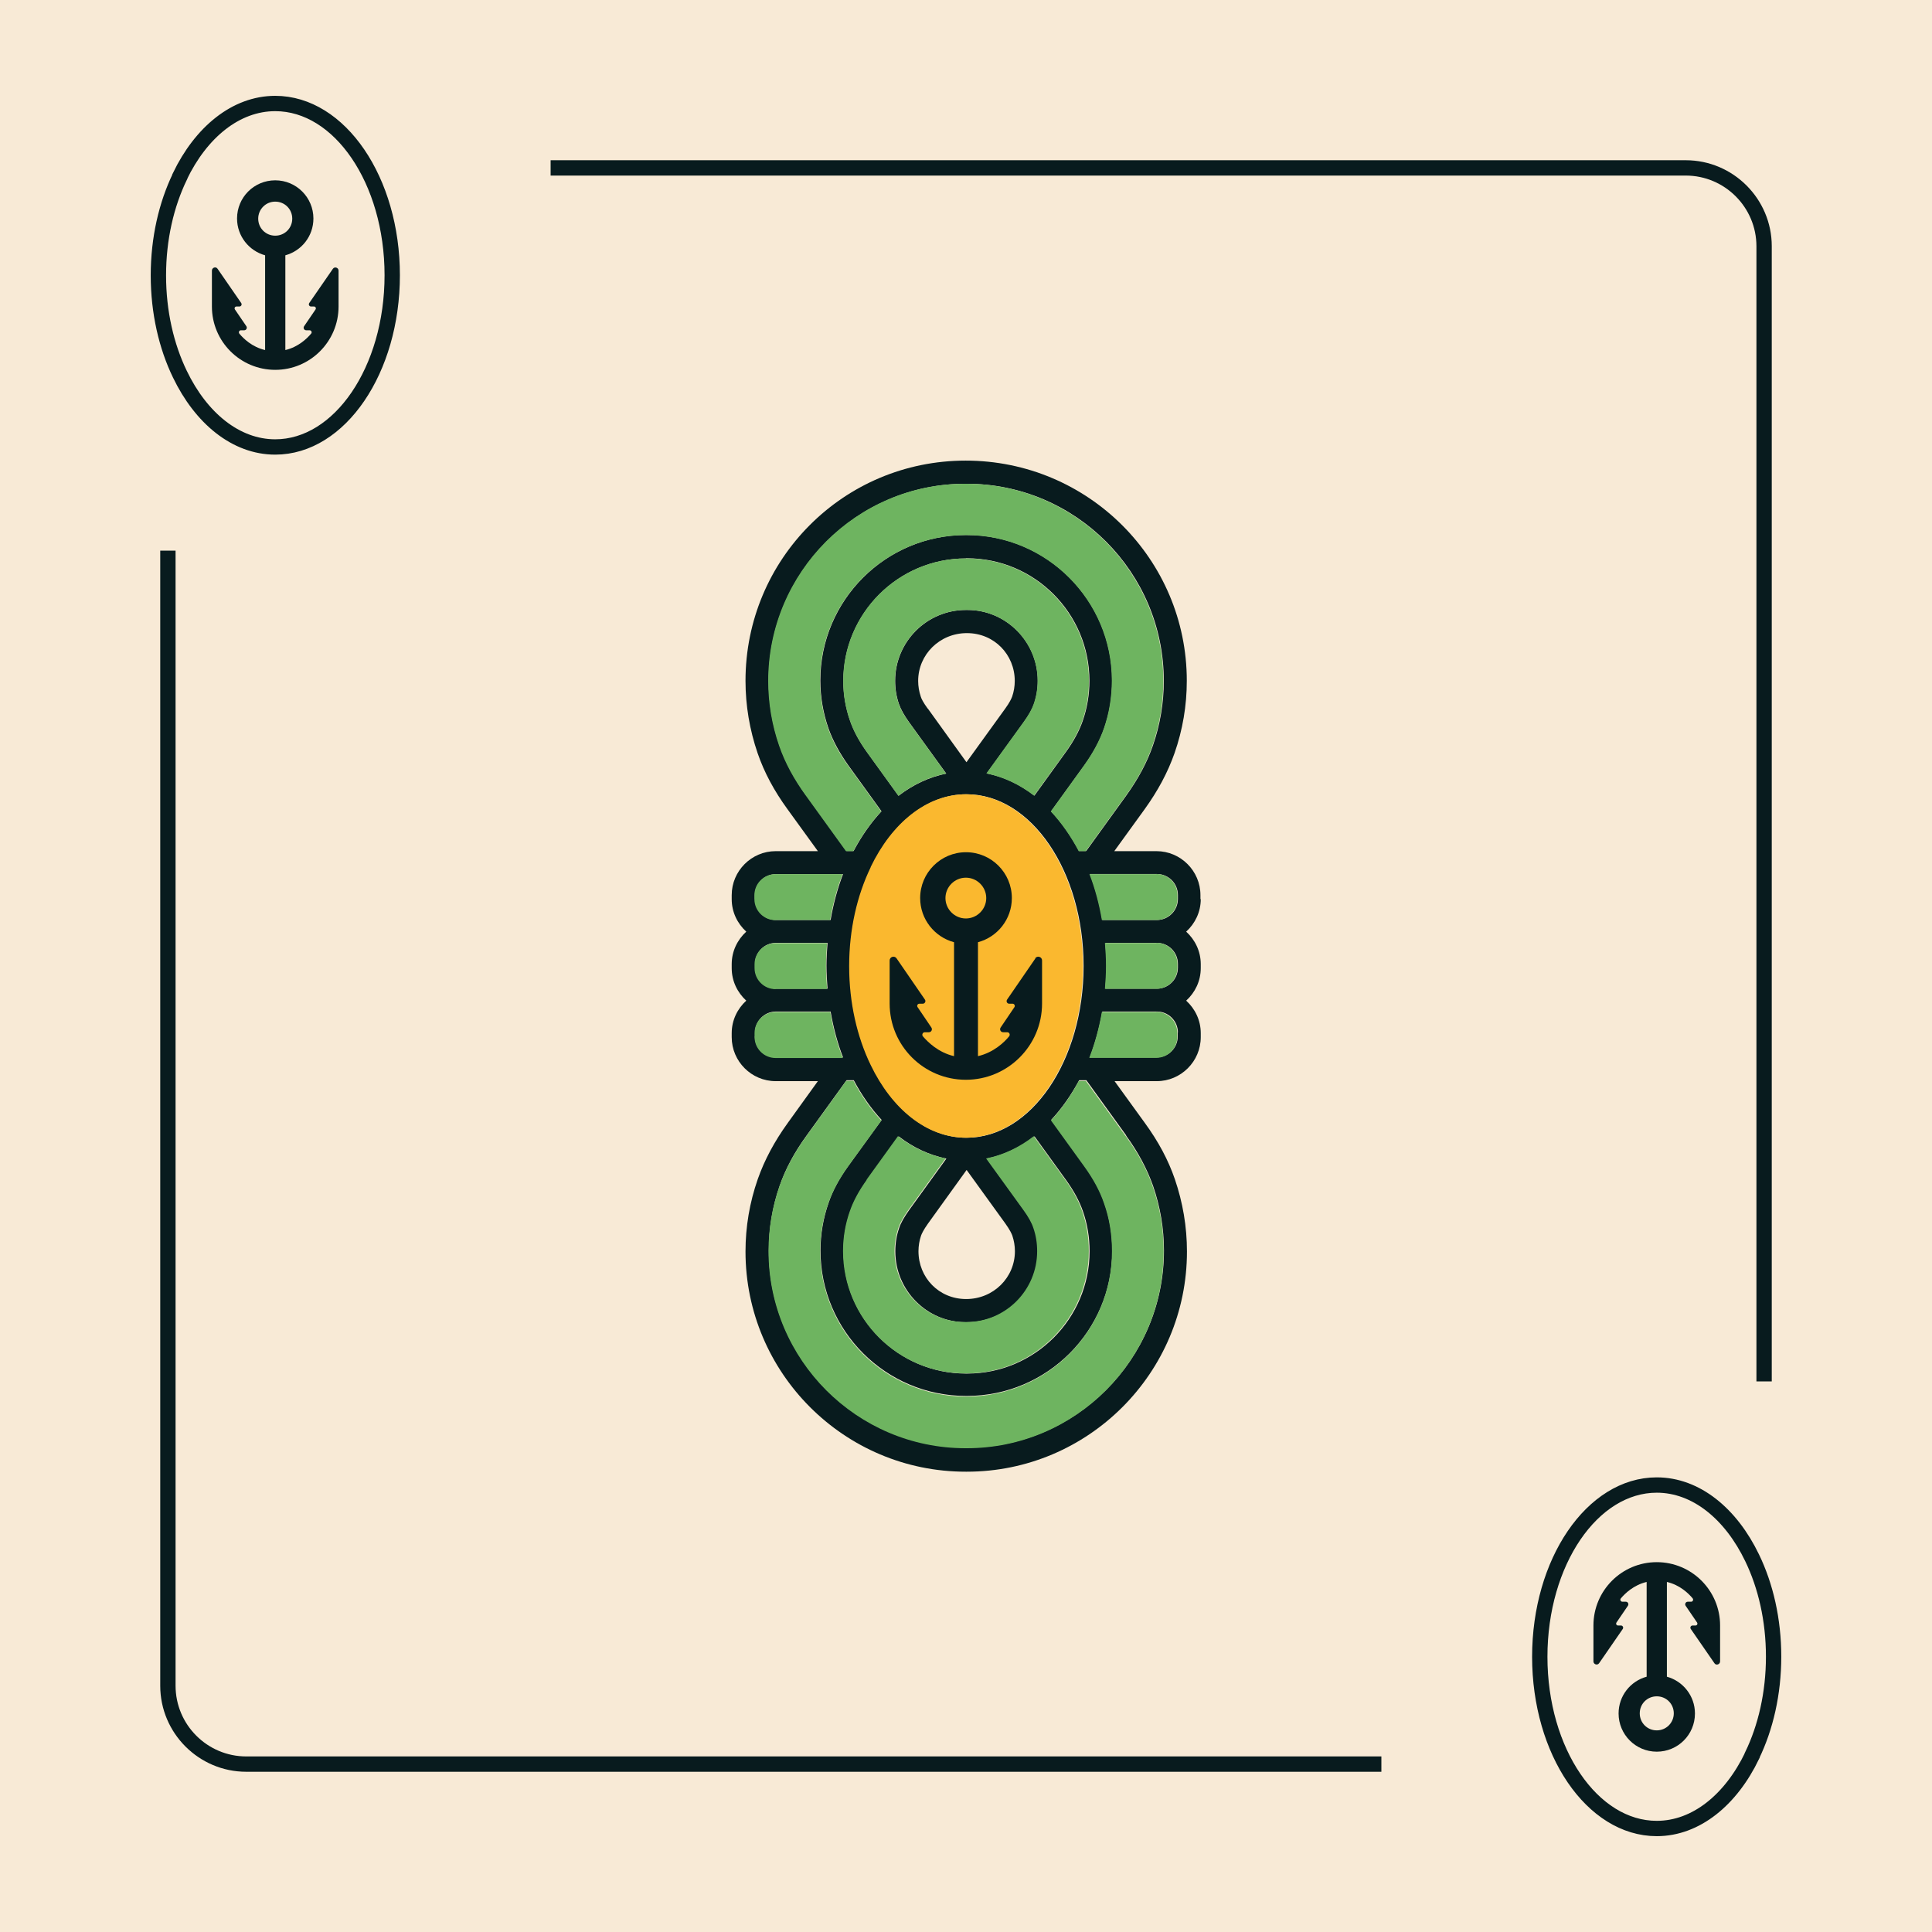 <?xml version="1.0" encoding="UTF-8"?>
<svg id="Layer_2" data-name="Layer 2" xmlns="http://www.w3.org/2000/svg" viewBox="0 0 126 126">
  <defs>
    <style>
      .cls-1 {
        fill: #fab82f;
      }

      .cls-2 {
        fill: #f8ead6;
      }

      .cls-3 {
        fill: #081b1e;
      }

      .cls-4 {
        fill: #6eb460;
      }

      .cls-5 {
        fill: none;
        stroke: #081b1e;
        stroke-linecap: round;
        stroke-miterlimit: 10;
      }
    </style>
  </defs>
  <g id="Layer_1-2" data-name="Layer 1">
    <g>
      <rect class="cls-2" width="126" height="126"/>
      <g>
        <path class="cls-3" d="m109.94,11.45c2.54,0,4.61,2.07,4.61,4.61v74.03h1V16.06c0-3.09-2.52-5.61-5.61-5.61H35.91v1h74.03Z"/>
        <path class="cls-3" d="m16.06,114.55c-2.54,0-4.61-2.07-4.61-4.61V35.91h-1v74.03c0,3.09,2.52,5.61,5.61,5.61h74.03v-1H16.06Z"/>
      </g>
      <g>
        <path class="cls-3" d="m78.29,58.64v-.26c0-1.58-1.29-2.87-2.87-2.87h-2.75l1.97-2.72c.88-1.22,1.52-2.42,1.96-3.67.53-1.52.8-3.1.8-4.72,0-7.92-6.44-14.36-14.42-14.36s-14.36,6.44-14.36,14.36c0,1.61.27,3.2.79,4.72.43,1.25,1.07,2.45,1.96,3.67l1.97,2.72h-2.75c-1.58,0-2.87,1.29-2.87,2.87v.26c0,.84.37,1.59.95,2.12-.58.53-.95,1.28-.95,2.12v.26c0,.84.37,1.59.95,2.12-.58.53-.95,1.28-.95,2.12v.26c0,1.58,1.29,2.87,2.87,2.87h2.75l-1.96,2.72c-.88,1.22-1.52,2.42-1.96,3.67-.53,1.52-.8,3.1-.8,4.72,0,7.92,6.44,14.36,14.36,14.36h.07c7.92,0,14.36-6.44,14.36-14.36,0-1.61-.27-3.2-.79-4.72-.43-1.25-1.07-2.45-1.96-3.67l-1.97-2.72h2.75c1.58,0,2.87-1.29,2.87-2.87v-.26c0-.84-.37-1.59-.95-2.12.58-.53.95-1.28.95-2.12v-.26c0-.84-.37-1.59-.95-2.12.58-.53.95-1.28.95-2.12m-15.25,30.94s-.02,0-.03,0-.02,0-.03,0c-4.4,0-7.99-3.58-7.99-7.98,0-.9.15-1.78.45-2.62.23-.66.59-1.32,1.1-2.03l2.05-2.84c.94.73,1.99,1.22,3.11,1.45l-2.43,3.36c-.32.45-.54.83-.65,1.17-.17.48-.25,1-.25,1.52,0,2.55,2.07,4.62,4.58,4.62.01,0,.05,0,.08,0h.02c2.55,0,4.62-2.07,4.62-4.62,0-.52-.09-1.03-.25-1.52-.12-.34-.33-.72-.65-1.17l-2.43-3.36c1.11-.23,2.16-.72,3.11-1.45l2.05,2.84c.51.71.87,1.37,1.1,2.03.29.82.44,1.71.44,2.62,0,4.4-3.58,7.98-7.98,7.98m2.49-9.78c.3.42.41.67.45.78.11.33.17.67.17,1.02,0,1.72-1.4,3.12-3.18,3.12s-3.11-1.4-3.11-3.12c0-.35.06-.7.17-1.02h0c.04-.11.15-.36.45-.78l2.52-3.5,2.53,3.5Zm-2.53-5.6c-2.57,0-4.84-1.88-6.22-4.75,0,0,0,0,0,0-.88-1.82-1.4-4.04-1.4-6.44s.52-4.61,1.4-6.44c0,0,0,0,0-.02,1.38-2.87,3.65-4.75,6.22-4.75,4.21,0,7.63,5.02,7.63,11.2s-3.42,11.2-7.63,11.2m-.03-37.79s.02,0,.03,0c.01,0,.02,0,.03,0,4.4,0,7.98,3.58,7.98,7.99,0,.91-.15,1.79-.44,2.62-.23.66-.6,1.34-1.1,2.03l-2.05,2.84c-.95-.73-1.99-1.23-3.11-1.45l2.43-3.36c.32-.45.54-.83.65-1.16.17-.49.25-1,.25-1.52,0-2.55-2.07-4.62-4.58-4.62h0s-.08,0-.1,0c-2.55,0-4.62,2.07-4.62,4.62,0,.52.08,1.03.25,1.52.12.34.33.72.65,1.17l2.43,3.36c-1.11.23-2.16.72-3.11,1.45l-2.05-2.84c-.5-.69-.87-1.38-1.1-2.03-.3-.85-.45-1.73-.45-2.62,0-4.4,3.58-7.99,7.99-7.99m-2.49,9.79c-.29-.4-.41-.64-.45-.78-.11-.33-.17-.67-.17-1.02,0-1.72,1.4-3.12,3.18-3.12s3.12,1.4,3.12,3.12c0,.35-.06.7-.17,1.02h0c-.05.13-.16.38-.45.78l-2.53,3.5-2.52-3.5Zm-7.9,5.7c-.8-1.1-1.37-2.18-1.76-3.28-.47-1.36-.71-2.78-.71-4.22,0-7.09,5.77-12.85,12.82-12.86.02,0,.08,0,.1,0,7.09,0,12.85,5.77,12.85,12.85,0,1.45-.24,2.87-.71,4.22-.38,1.1-.96,2.18-1.75,3.28l-2.6,3.6h-.47c-.52-.98-1.13-1.85-1.82-2.59l2.16-2.99c.59-.81,1.03-1.62,1.3-2.42.35-.99.52-2.04.52-3.12,0-5.23-4.25-9.49-9.48-9.49-.01,0-.02,0-.03,0s-.02,0-.03,0c-5.23,0-9.49,4.26-9.49,9.49,0,1.06.18,2.11.53,3.12.28.79.72,1.61,1.3,2.42l2.16,2.99c-.69.74-1.3,1.61-1.82,2.59h-.46l-2.6-3.6Zm-3.37,6.73v-.26c0-.75.61-1.37,1.37-1.37h4.38c-.36.93-.63,1.94-.81,2.99h-3.56c-.75,0-1.37-.61-1.37-1.37m0,4.49v-.26c0-.75.61-1.37,1.37-1.37h3.36c-.04.49-.07.99-.07,1.49s.03,1,.07,1.5h-3.36c-.75,0-1.37-.61-1.37-1.37m0,4.49v-.26c0-.75.61-1.37,1.37-1.37h3.56c.18,1.05.45,2.06.81,2.99h-4.38c-.75,0-1.37-.61-1.37-1.37m24.21,6.47c.8,1.1,1.37,2.18,1.76,3.28.47,1.36.71,2.78.71,4.22,0,7.09-5.77,12.86-12.84,12.85-.02,0-.06,0-.08,0-7.09,0-12.85-5.77-12.85-12.86,0-1.45.24-2.87.71-4.22.38-1.1.96-2.18,1.76-3.28l2.6-3.6h.47c.52.98,1.13,1.85,1.82,2.59l-2.16,2.98c-.6.83-1.03,1.62-1.3,2.42-.35,1-.53,2.05-.53,3.12,0,5.23,4.26,9.48,9.49,9.48.01,0,.02,0,.03,0,.01,0,.02,0,.03,0,5.23,0,9.48-4.25,9.48-9.48,0-1.09-.18-2.14-.52-3.12-.28-.8-.7-1.59-1.3-2.42l-2.16-2.99c.69-.74,1.3-1.61,1.82-2.58h.47l2.6,3.6Zm3.37-6.73v.26c0,.75-.61,1.37-1.37,1.37h-4.37c.36-.93.63-1.94.82-2.99h3.56c.75,0,1.37.61,1.37,1.37m0-4.49v.26c0,.75-.61,1.37-1.37,1.37h-3.36c.04-.49.07-.99.07-1.5s-.03-1-.07-1.49h3.36c.75,0,1.37.61,1.37,1.37m-4.93-2.87c-.18-1.05-.45-2.06-.81-2.99h4.37c.75,0,1.37.61,1.37,1.37v.26c0,.75-.61,1.37-1.37,1.37h-3.56Z"/>
        <path class="cls-1" d="m63,51.8c-2.57,0-4.84,1.88-6.22,4.75,0,0,0,0,0,.02-.88,1.82-1.4,4.04-1.4,6.44s.52,4.62,1.4,6.44c0,0,0,0,0,0,1.38,2.87,3.65,4.75,6.22,4.75,4.21,0,7.63-5.02,7.63-11.2s-3.42-11.2-7.63-11.2"/>
        <path class="cls-4" d="m69.48,49.06c.5-.69.87-1.38,1.1-2.03.29-.83.44-1.71.44-2.62,0-4.41-3.58-7.99-7.98-7.99-.01,0-.02,0-.03,0-.01,0-.02,0-.03,0-4.41,0-7.99,3.58-7.99,7.99,0,.89.15,1.78.45,2.62.23.66.6,1.34,1.1,2.03l2.05,2.84c.94-.73,1.99-1.23,3.11-1.45l-2.43-3.36c-.32-.45-.54-.83-.65-1.17-.17-.48-.25-.99-.25-1.52,0-2.55,2.07-4.62,4.62-4.62.02,0,.08,0,.1,0h0c2.51,0,4.58,2.07,4.58,4.62,0,.52-.09,1.03-.26,1.52-.12.34-.33.72-.65,1.16l-2.43,3.36c1.11.23,2.16.72,3.11,1.45l2.05-2.84Z"/>
        <path class="cls-4" d="m50.58,60h3.56c.18-1.05.45-2.06.81-2.99h-4.38c-.75,0-1.37.61-1.37,1.37v.26c0,.75.61,1.37,1.37,1.37"/>
        <path class="cls-4" d="m55.65,55.51c.52-.98,1.13-1.85,1.82-2.59l-2.16-2.99c-.59-.81-1.02-1.62-1.3-2.42-.35-1.01-.53-2.06-.53-3.12,0-5.23,4.26-9.49,9.49-9.49.01,0,.02,0,.03,0,.01,0,.02,0,.03,0,5.23,0,9.48,4.26,9.48,9.49,0,1.08-.18,2.13-.52,3.12-.28.79-.72,1.61-1.3,2.42l-2.16,2.99c.69.74,1.3,1.61,1.82,2.59h.46l2.6-3.6c.8-1.1,1.37-2.18,1.75-3.28.47-1.36.71-2.78.71-4.22,0-7.09-5.77-12.86-12.85-12.86-.02,0-.08,0-.1,0-7.05,0-12.82,5.77-12.82,12.86,0,1.44.24,2.86.71,4.22.38,1.11.96,2.18,1.76,3.28l2.6,3.6h.46Z"/>
        <path class="cls-4" d="m50.58,64.5h3.36c-.04-.49-.07-.99-.07-1.5s.03-1,.07-1.49h-3.36c-.75,0-1.37.61-1.37,1.37v.26c0,.75.61,1.37,1.37,1.37"/>
        <path class="cls-4" d="m56.53,76.94c-.51.71-.87,1.37-1.1,2.03-.3.84-.45,1.72-.45,2.62,0,4.4,3.58,7.98,7.99,7.98.01,0,.02,0,.03,0,.01,0,.02,0,.03,0,4.4,0,7.98-3.58,7.98-7.98,0-.91-.15-1.8-.44-2.62-.23-.66-.59-1.33-1.1-2.03l-2.05-2.84c-.95.73-1.99,1.23-3.11,1.45l2.43,3.36c.32.44.54.83.65,1.17.17.48.25.99.25,1.52,0,2.55-2.07,4.62-4.62,4.62h-.02s-.07,0-.08,0c-2.51,0-4.58-2.07-4.58-4.62,0-.52.09-1.03.25-1.52.12-.34.33-.72.65-1.17l2.43-3.36c-1.11-.22-2.16-.72-3.11-1.45l-2.05,2.84Z"/>
        <path class="cls-4" d="m75.42,57.01h-4.37c.36.93.63,1.94.81,2.99h3.56c.75,0,1.37-.61,1.37-1.37v-.26c0-.75-.61-1.37-1.37-1.37"/>
        <path class="cls-4" d="m54.14,66h-3.56c-.75,0-1.37.61-1.37,1.37v.26c0,.75.61,1.37,1.37,1.37h4.38c-.36-.93-.63-1.94-.81-2.99"/>
        <path class="cls-4" d="m75.42,61.5h-3.36c.04.49.07.99.07,1.49s-.03,1-.07,1.5h3.36c.75,0,1.37-.61,1.37-1.37v-.26c0-.75-.61-1.37-1.37-1.37"/>
        <path class="cls-4" d="m75.42,66h-3.56c-.18,1.05-.46,2.06-.82,2.99h4.37c.75,0,1.37-.61,1.37-1.37v-.26c0-.75-.61-1.37-1.37-1.37"/>
        <path class="cls-4" d="m70.36,70.49c-.52.98-1.13,1.85-1.82,2.58l2.16,2.99c.6.83,1.03,1.62,1.3,2.42.35.98.52,2.03.52,3.12,0,5.23-4.25,9.48-9.48,9.48-.01,0-.02,0-.03,0-.01,0-.02,0-.03,0-5.23,0-9.49-4.25-9.49-9.48,0-1.07.18-2.12.53-3.12.28-.8.7-1.59,1.3-2.42l2.16-2.98c-.69-.74-1.3-1.61-1.82-2.59h-.47l-2.6,3.6c-.8,1.1-1.37,2.18-1.76,3.28-.47,1.36-.71,2.78-.71,4.22,0,7.09,5.77,12.86,12.85,12.86.02,0,.07,0,.08,0,7.07,0,12.84-5.77,12.84-12.85,0-1.45-.24-2.87-.71-4.22-.38-1.11-.96-2.18-1.76-3.28l-2.6-3.6h-.47Z"/>
        <path class="cls-3" d="m67.53,62.5l-1.85,2.69c-.08.12,0,.27.14.27h.22c.11,0,.18.13.12.22l-.9,1.33c-.09.13,0,.31.16.31h.27c.14,0,.21.16.12.27-.31.38-1,1.05-2.03,1.29v-7.43c1.27-.34,2.21-1.5,2.21-2.88,0-1.65-1.34-2.99-2.99-2.99s-2.99,1.34-2.99,2.99c0,1.38.94,2.54,2.21,2.88v7.43c-1.03-.24-1.71-.92-2.03-1.29-.09-.11-.01-.27.12-.27h.27c.16,0,.25-.18.16-.31l-.9-1.33c-.06-.09,0-.22.12-.22h.22c.14,0,.22-.16.14-.27l-1.85-2.69c-.14-.2-.45-.1-.45.14v2.81c0,2.75,2.23,4.97,4.97,4.97s4.97-2.23,4.97-4.97v-2.81c0-.24-.31-.34-.45-.14m-5.85-3.93c0-.73.6-1.33,1.33-1.33s1.33.6,1.33,1.33-.6,1.33-1.33,1.33-1.33-.6-1.33-1.33"/>
      </g>
      <g>
        <path class="cls-5" d="m17.95,6.75c-2.57,0-4.84,1.88-6.22,4.75,0,0,0,0,0,.02-.88,1.82-1.4,4.04-1.4,6.44s.52,4.62,1.4,6.44c0,0,0,0,0,0,1.38,2.87,3.65,4.75,6.22,4.75,4.21,0,7.63-5.02,7.63-11.2s-3.42-11.2-7.63-11.2"/>
        <path class="cls-3" d="m21.71,17.53l-1.54,2.23c-.07.1,0,.23.12.23h.19c.1,0,.15.11.1.19l-.75,1.1c-.07.11,0,.26.14.26h.22c.11,0,.18.13.1.22-.26.31-.83.87-1.68,1.07v-6.18c1.06-.29,1.83-1.25,1.83-2.4,0-1.37-1.11-2.49-2.49-2.49s-2.49,1.11-2.49,2.49c0,1.15.78,2.11,1.83,2.4v6.18c-.86-.2-1.42-.76-1.68-1.07-.07-.09-.01-.22.1-.22h.22c.13,0,.21-.15.14-.26l-.75-1.1c-.05-.08,0-.19.1-.19h.19c.12,0,.19-.13.12-.23l-1.54-2.23c-.11-.17-.37-.08-.37.12v2.34c0,2.28,1.85,4.13,4.13,4.13s4.13-1.85,4.13-4.13v-2.34c0-.2-.26-.28-.37-.12m-4.87-3.27c0-.61.49-1.11,1.11-1.11s1.11.49,1.11,1.11-.49,1.11-1.11,1.11-1.11-.49-1.11-1.11"/>
      </g>
      <g>
        <path class="cls-5" d="m108.05,119.25c2.57,0,4.84-1.88,6.22-4.75,0,0,0,0,0-.02.88-1.82,1.4-4.04,1.4-6.44s-.52-4.62-1.4-6.44c0,0,0,0,0,0-1.38-2.87-3.65-4.75-6.22-4.75-4.21,0-7.63,5.02-7.63,11.2s3.42,11.2,7.63,11.2"/>
        <path class="cls-3" d="m104.29,108.47l1.54-2.23c.07-.1,0-.23-.12-.23h-.19c-.1,0-.15-.11-.1-.19l.75-1.1c.07-.11,0-.26-.14-.26h-.22c-.11,0-.18-.13-.1-.22.26-.31.83-.87,1.68-1.07v6.18c-1.06.29-1.83,1.25-1.83,2.4,0,1.37,1.11,2.49,2.49,2.49s2.49-1.11,2.49-2.49c0-1.15-.78-2.11-1.83-2.4v-6.18c.86.2,1.42.76,1.68,1.07.07.09.01.22-.1.22h-.22c-.13,0-.21.15-.14.26l.75,1.1c.05.08,0,.19-.1.19h-.19c-.12,0-.19.13-.12.23l1.54,2.23c.11.17.37.08.37-.12v-2.34c0-2.28-1.85-4.13-4.13-4.13s-4.13,1.85-4.13,4.13v2.34c0,.2.26.28.37.12m4.87,3.27c0,.61-.49,1.11-1.11,1.11s-1.11-.49-1.11-1.11.49-1.11,1.11-1.11,1.11.49,1.11,1.11"/>
      </g>
    </g>
  </g>
</svg>